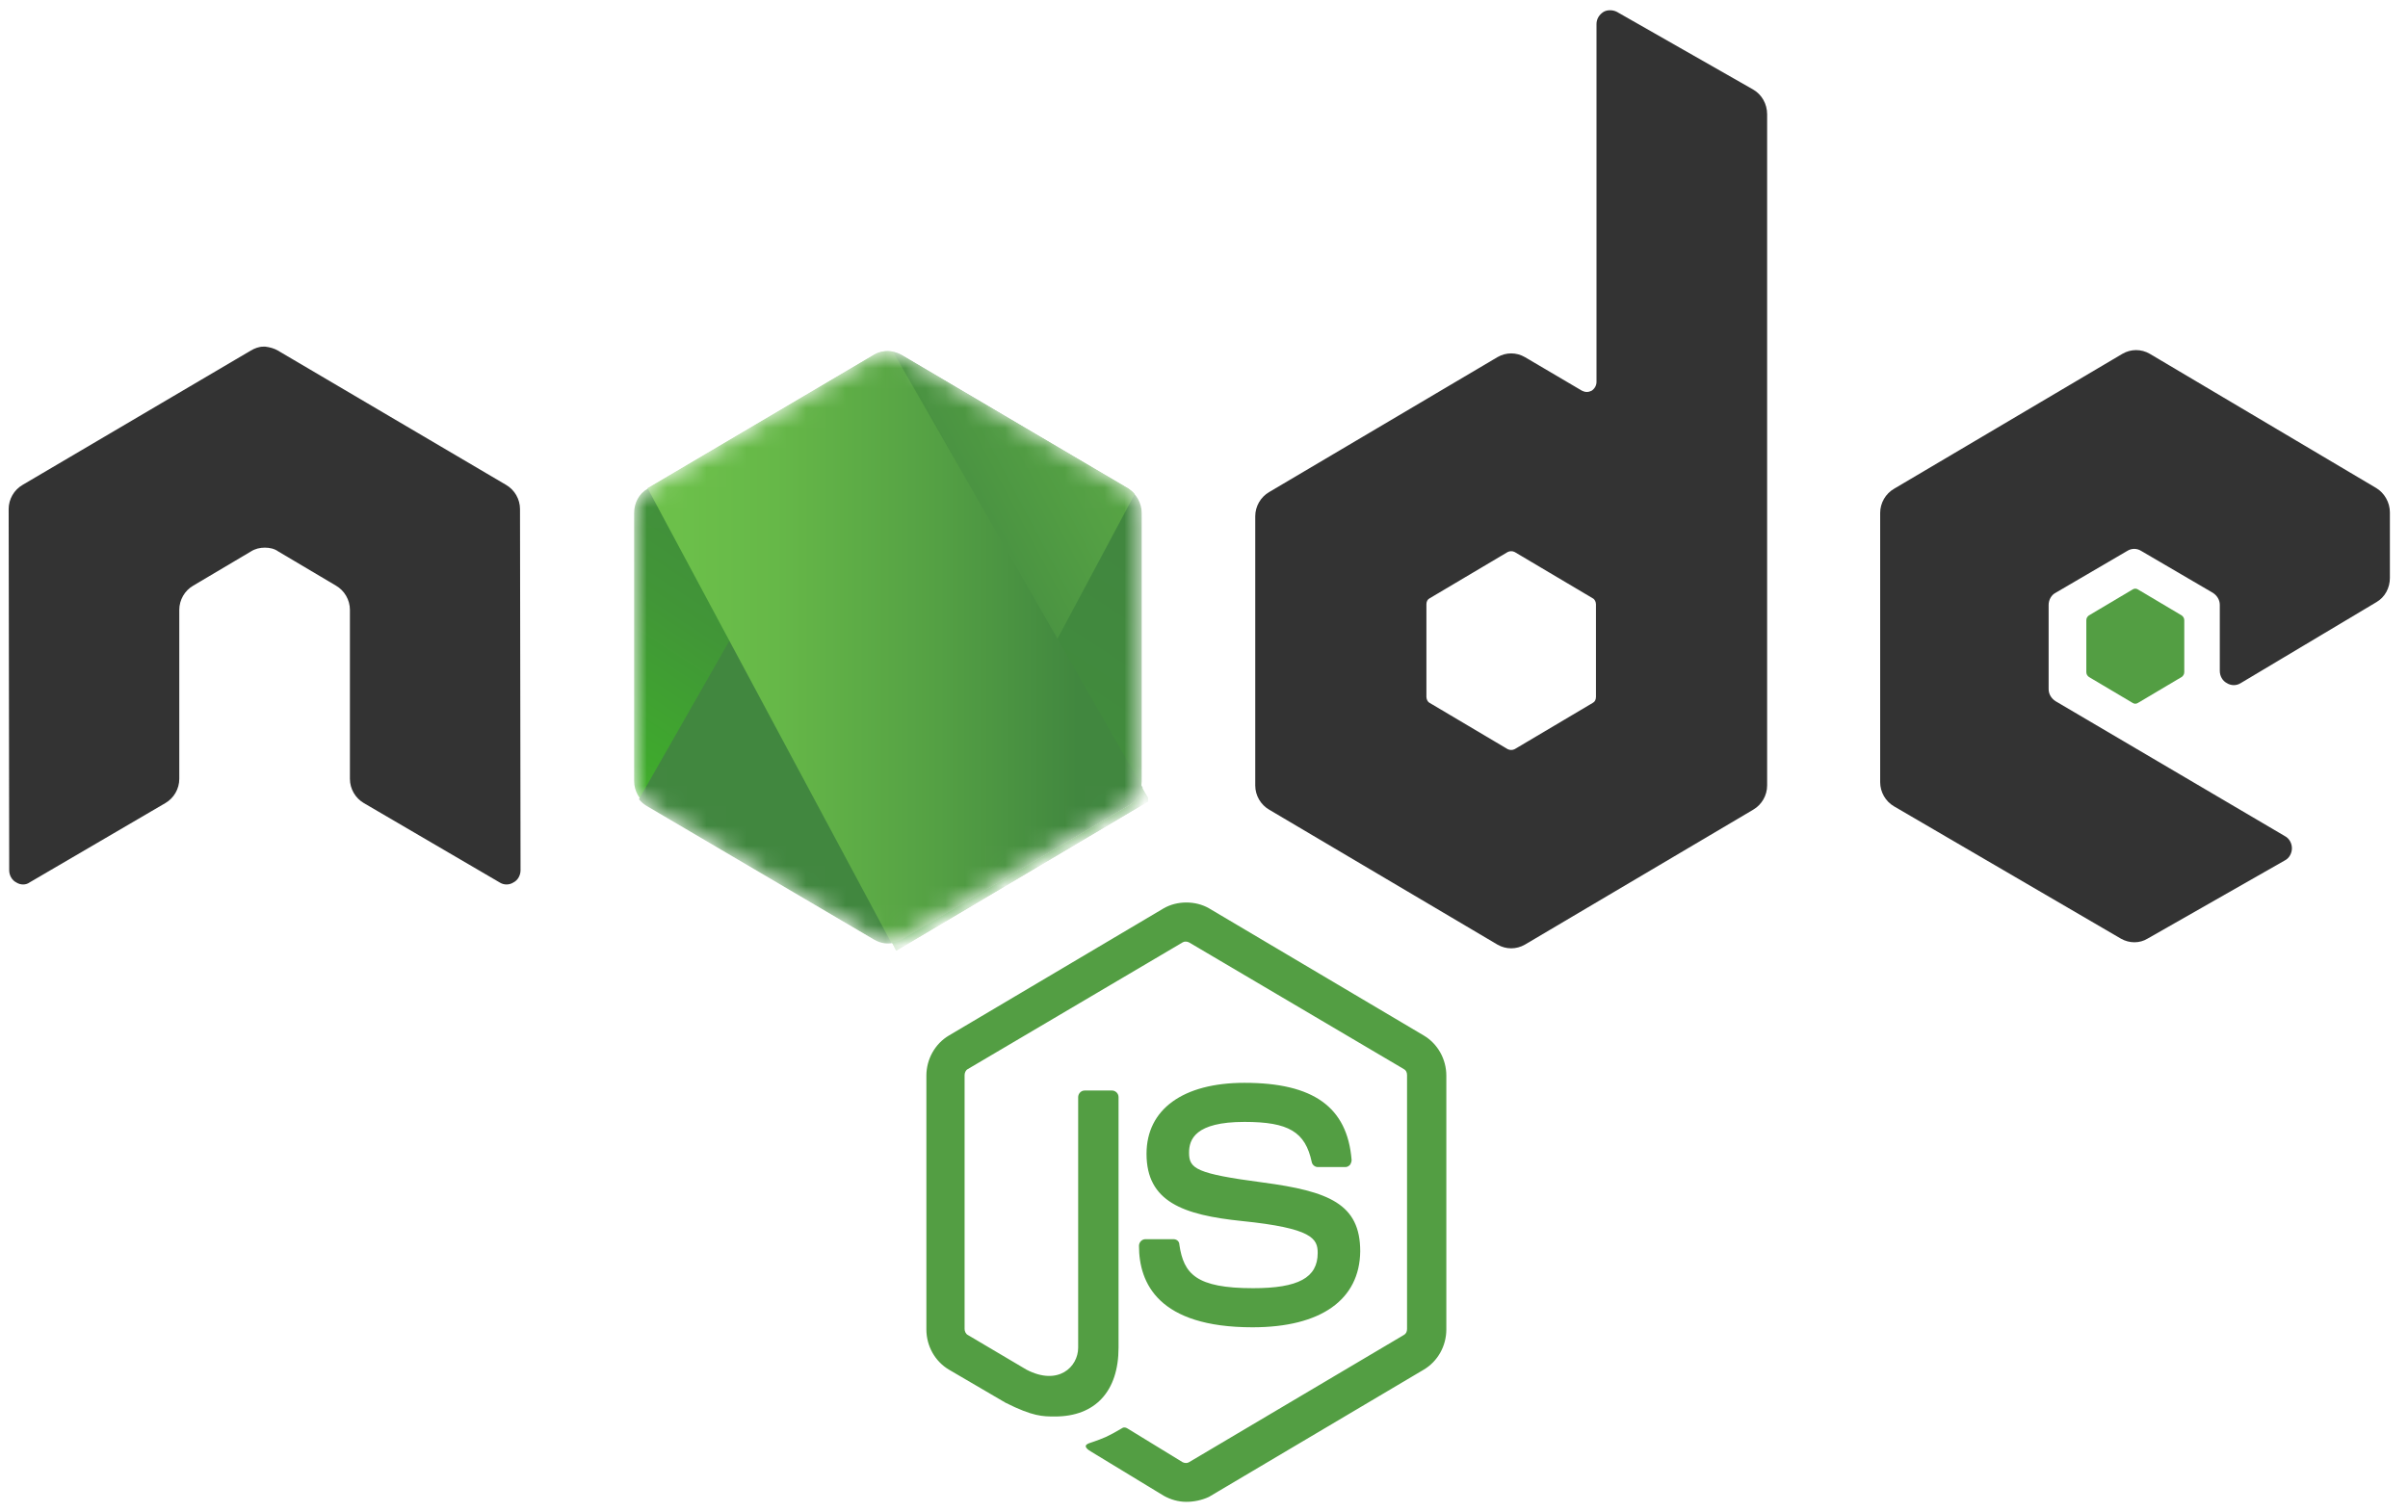 <svg width="121" height="76" viewBox="0 0 121 76" fill="none" xmlns="http://www.w3.org/2000/svg">
<path d="M59.614 75.477C59.208 75.477 58.829 75.366 58.478 75.172L54.88 72.986C54.339 72.682 54.61 72.571 54.772 72.516C55.502 72.267 55.638 72.211 56.395 71.769C56.476 71.713 56.584 71.741 56.665 71.796L59.424 73.484C59.532 73.54 59.668 73.54 59.749 73.484L70.54 67.092C70.649 67.037 70.703 66.926 70.703 66.788V54.031C70.703 53.893 70.649 53.782 70.54 53.727L59.749 47.362C59.641 47.307 59.505 47.307 59.424 47.362L48.633 53.727C48.524 53.782 48.47 53.92 48.47 54.031V66.788C48.47 66.898 48.524 67.037 48.633 67.092L51.581 68.835C53.176 69.666 54.177 68.697 54.177 67.729V55.138C54.177 54.972 54.312 54.806 54.502 54.806H55.881C56.043 54.806 56.206 54.944 56.206 55.138V67.729C56.206 69.915 55.043 71.188 53.014 71.188C52.392 71.188 51.905 71.188 50.526 70.496L47.686 68.835C46.983 68.42 46.55 67.646 46.55 66.816V54.059C46.55 53.229 46.983 52.454 47.686 52.039L58.478 45.647C59.154 45.259 60.073 45.259 60.749 45.647L71.541 52.039C72.244 52.454 72.677 53.229 72.677 54.059V66.816C72.677 67.646 72.244 68.42 71.541 68.835L60.749 75.228C60.398 75.394 59.992 75.477 59.614 75.477ZM62.94 66.705C58.207 66.705 57.233 64.491 57.233 62.609C57.233 62.443 57.369 62.277 57.558 62.277H58.964C59.127 62.277 59.262 62.388 59.262 62.554C59.478 64.021 60.1 64.74 62.967 64.74C65.239 64.74 66.213 64.214 66.213 62.969C66.213 62.25 65.942 61.724 62.399 61.364C59.451 61.06 57.612 60.396 57.612 57.988C57.612 55.747 59.451 54.419 62.535 54.419C65.996 54.419 67.701 55.636 67.917 58.293C67.917 58.376 67.89 58.459 67.836 58.542C67.782 58.597 67.701 58.652 67.619 58.652H66.213C66.078 58.652 65.942 58.542 65.915 58.403C65.591 56.881 64.752 56.383 62.535 56.383C60.046 56.383 59.749 57.269 59.749 57.933C59.749 58.735 60.1 58.984 63.454 59.427C66.781 59.87 68.35 60.506 68.35 62.886C68.323 65.321 66.375 66.705 62.94 66.705Z" fill="#539E43"/>
<path d="M26.13 25.585C26.13 25.087 25.859 24.616 25.427 24.367L13.959 17.616C13.769 17.505 13.553 17.45 13.337 17.422H13.229C13.012 17.422 12.796 17.505 12.606 17.616L1.139 24.367C0.706 24.616 0.435 25.087 0.435 25.585L0.462 43.737C0.462 43.986 0.598 44.236 0.814 44.346C1.03 44.485 1.301 44.485 1.49 44.346L8.306 40.362C8.739 40.112 9.009 39.642 9.009 39.144V30.649C9.009 30.151 9.28 29.68 9.712 29.431L12.606 27.716C12.823 27.577 13.066 27.522 13.31 27.522C13.553 27.522 13.796 27.577 13.986 27.716L16.88 29.431C17.312 29.68 17.583 30.151 17.583 30.649V39.144C17.583 39.642 17.854 40.112 18.286 40.362L25.102 44.346C25.318 44.485 25.589 44.485 25.805 44.346C26.022 44.236 26.157 43.986 26.157 43.737L26.13 25.585Z" fill="#333333"/>
<path d="M81.251 0.598C81.034 0.487 80.764 0.487 80.575 0.598C80.358 0.736 80.223 0.957 80.223 1.206V19.193C80.223 19.359 80.142 19.525 79.98 19.636C79.817 19.719 79.655 19.719 79.493 19.636L76.626 17.948C76.193 17.698 75.679 17.698 75.246 17.948L63.779 24.727C63.346 24.976 63.075 25.447 63.075 25.945V39.476C63.075 39.974 63.346 40.444 63.779 40.694L75.246 47.473C75.679 47.722 76.193 47.722 76.626 47.473L88.094 40.694C88.526 40.444 88.797 39.974 88.797 39.476V5.744C88.797 5.219 88.526 4.748 88.094 4.499L81.251 0.598ZM80.196 35.021C80.196 35.159 80.142 35.27 80.034 35.325L76.112 37.65C76.004 37.705 75.868 37.705 75.76 37.65L71.839 35.325C71.73 35.27 71.676 35.132 71.676 35.021V30.372C71.676 30.234 71.73 30.123 71.839 30.068L75.76 27.743C75.868 27.688 76.004 27.688 76.112 27.743L80.034 30.068C80.142 30.123 80.196 30.261 80.196 30.372V35.021Z" fill="#333333"/>
<path d="M119.414 30.261C119.846 30.012 120.09 29.542 120.09 29.044V25.751C120.09 25.253 119.819 24.782 119.414 24.533L108.027 17.782C107.594 17.532 107.08 17.532 106.648 17.782L95.18 24.561C94.747 24.81 94.477 25.28 94.477 25.779V39.31C94.477 39.808 94.747 40.279 95.18 40.528L106.566 47.169C106.999 47.418 107.513 47.418 107.919 47.169L114.816 43.239C115.032 43.129 115.167 42.88 115.167 42.63C115.167 42.382 115.032 42.133 114.816 42.022L103.294 35.242C103.077 35.104 102.942 34.883 102.942 34.633V30.4C102.942 30.151 103.077 29.902 103.294 29.791L106.891 27.688C107.107 27.55 107.378 27.55 107.594 27.688L111.191 29.791C111.408 29.929 111.543 30.151 111.543 30.4V33.72C111.543 33.969 111.678 34.218 111.895 34.329C112.111 34.467 112.382 34.467 112.598 34.329L119.414 30.261Z" fill="#333333"/>
<path d="M107.162 29.625C107.243 29.57 107.351 29.57 107.432 29.625L109.623 30.926C109.704 30.981 109.758 31.064 109.758 31.175V33.776C109.758 33.886 109.704 33.969 109.623 34.025L107.432 35.325C107.351 35.381 107.243 35.381 107.162 35.325L104.971 34.025C104.89 33.969 104.836 33.886 104.836 33.776V31.175C104.836 31.064 104.89 30.981 104.971 30.926L107.162 29.625Z" fill="#539E43"/>
<mask id="mask0_15_1923" style="mask-type:alpha" maskUnits="userSpaceOnUse" x="31" y="17" width="27" height="31">
<path d="M45.306 17.837C44.873 17.588 44.359 17.588 43.926 17.837L32.54 24.561C32.107 24.81 31.864 25.28 31.864 25.779V39.255C31.864 39.753 32.134 40.223 32.54 40.472L43.926 47.196C44.359 47.445 44.873 47.445 45.306 47.196L56.692 40.472C57.125 40.223 57.369 39.753 57.369 39.255V25.779C57.369 25.28 57.098 24.81 56.692 24.561L45.306 17.837Z" fill="white"/>
</mask>
<g mask="url(#mask0_15_1923)">
<path d="M45.306 17.837C44.873 17.588 44.359 17.588 43.926 17.837L32.54 24.561C32.107 24.81 31.864 25.28 31.864 25.779V39.255C31.864 39.753 32.134 40.223 32.54 40.472L43.926 47.196C44.359 47.445 44.873 47.445 45.306 47.196L56.692 40.472C57.125 40.223 57.369 39.753 57.369 39.255V25.779C57.369 25.28 57.098 24.81 56.692 24.561L45.306 17.837Z" fill="url(#paint0_linear_15_1923)"/>
<path d="M56.719 24.56L45.279 17.836C45.171 17.781 45.035 17.725 44.927 17.698L32.107 40.167C32.215 40.305 32.35 40.416 32.486 40.499L43.926 47.223C44.251 47.417 44.63 47.472 44.981 47.362L57.017 24.837C56.936 24.726 56.828 24.643 56.719 24.56Z" fill="url(#paint1_linear_15_1923)"/>
<path fill-rule="evenodd" clip-rule="evenodd" d="M56.747 40.472C57.071 40.279 57.315 39.947 57.423 39.587L44.873 17.671C44.548 17.616 44.197 17.643 43.899 17.837L32.54 24.534L44.792 47.39C44.954 47.363 45.144 47.307 45.306 47.224L56.747 40.472Z" fill="url(#paint2_linear_15_1923)"/>
<path fill-rule="evenodd" clip-rule="evenodd" d="M56.746 40.472L45.333 47.196C45.171 47.279 45.008 47.334 44.819 47.362L45.035 47.777L57.693 40.278V40.112L57.369 39.559C57.315 39.946 57.071 40.278 56.746 40.472Z" fill="url(#paint3_linear_15_1923)"/>
<path fill-rule="evenodd" clip-rule="evenodd" d="M56.746 40.472L45.333 47.196C45.171 47.279 45.008 47.334 44.819 47.362L45.035 47.777L57.693 40.278V40.112L57.369 39.559C57.315 39.946 57.071 40.278 56.746 40.472Z" fill="url(#paint4_linear_15_1923)"/>
</g>
<defs>
<linearGradient id="paint0_linear_15_1923" x1="49.255" y1="22.849" x2="36.364" y2="42.647" gradientUnits="userSpaceOnUse">
<stop stop-color="#41873F"/>
<stop offset="0.329" stop-color="#418B3D"/>
<stop offset="0.635" stop-color="#419637"/>
<stop offset="0.932" stop-color="#3FA92D"/>
<stop offset="1" stop-color="#3FAE2A"/>
</linearGradient>
<linearGradient id="paint1_linear_15_1923" x1="42.887" y1="34.094" x2="74.466" y2="17.325" gradientUnits="userSpaceOnUse">
<stop offset="0.138" stop-color="#41873F"/>
<stop offset="0.403" stop-color="#54A044"/>
<stop offset="0.714" stop-color="#66B848"/>
<stop offset="0.908" stop-color="#6CC04A"/>
</linearGradient>
<linearGradient id="paint2_linear_15_1923" x1="31.448" y1="32.517" x2="57.796" y2="32.517" gradientUnits="userSpaceOnUse">
<stop offset="0.092" stop-color="#6CC04A"/>
<stop offset="0.286" stop-color="#66B848"/>
<stop offset="0.597" stop-color="#54A044"/>
<stop offset="0.862" stop-color="#41873F"/>
</linearGradient>
<linearGradient id="paint3_linear_15_1923" x1="31.448" y1="43.691" x2="57.796" y2="43.691" gradientUnits="userSpaceOnUse">
<stop offset="0.092" stop-color="#6CC04A"/>
<stop offset="0.286" stop-color="#66B848"/>
<stop offset="0.597" stop-color="#54A044"/>
<stop offset="0.862" stop-color="#41873F"/>
</linearGradient>
<linearGradient id="paint4_linear_15_1923" x1="61.634" y1="22.212" x2="54.659" y2="57.938" gradientUnits="userSpaceOnUse">
<stop stop-color="#41873F"/>
<stop offset="0.329" stop-color="#418B3D"/>
<stop offset="0.635" stop-color="#419637"/>
<stop offset="0.932" stop-color="#3FA92D"/>
<stop offset="1" stop-color="#3FAE2A"/>
</linearGradient>
</defs>
</svg>
